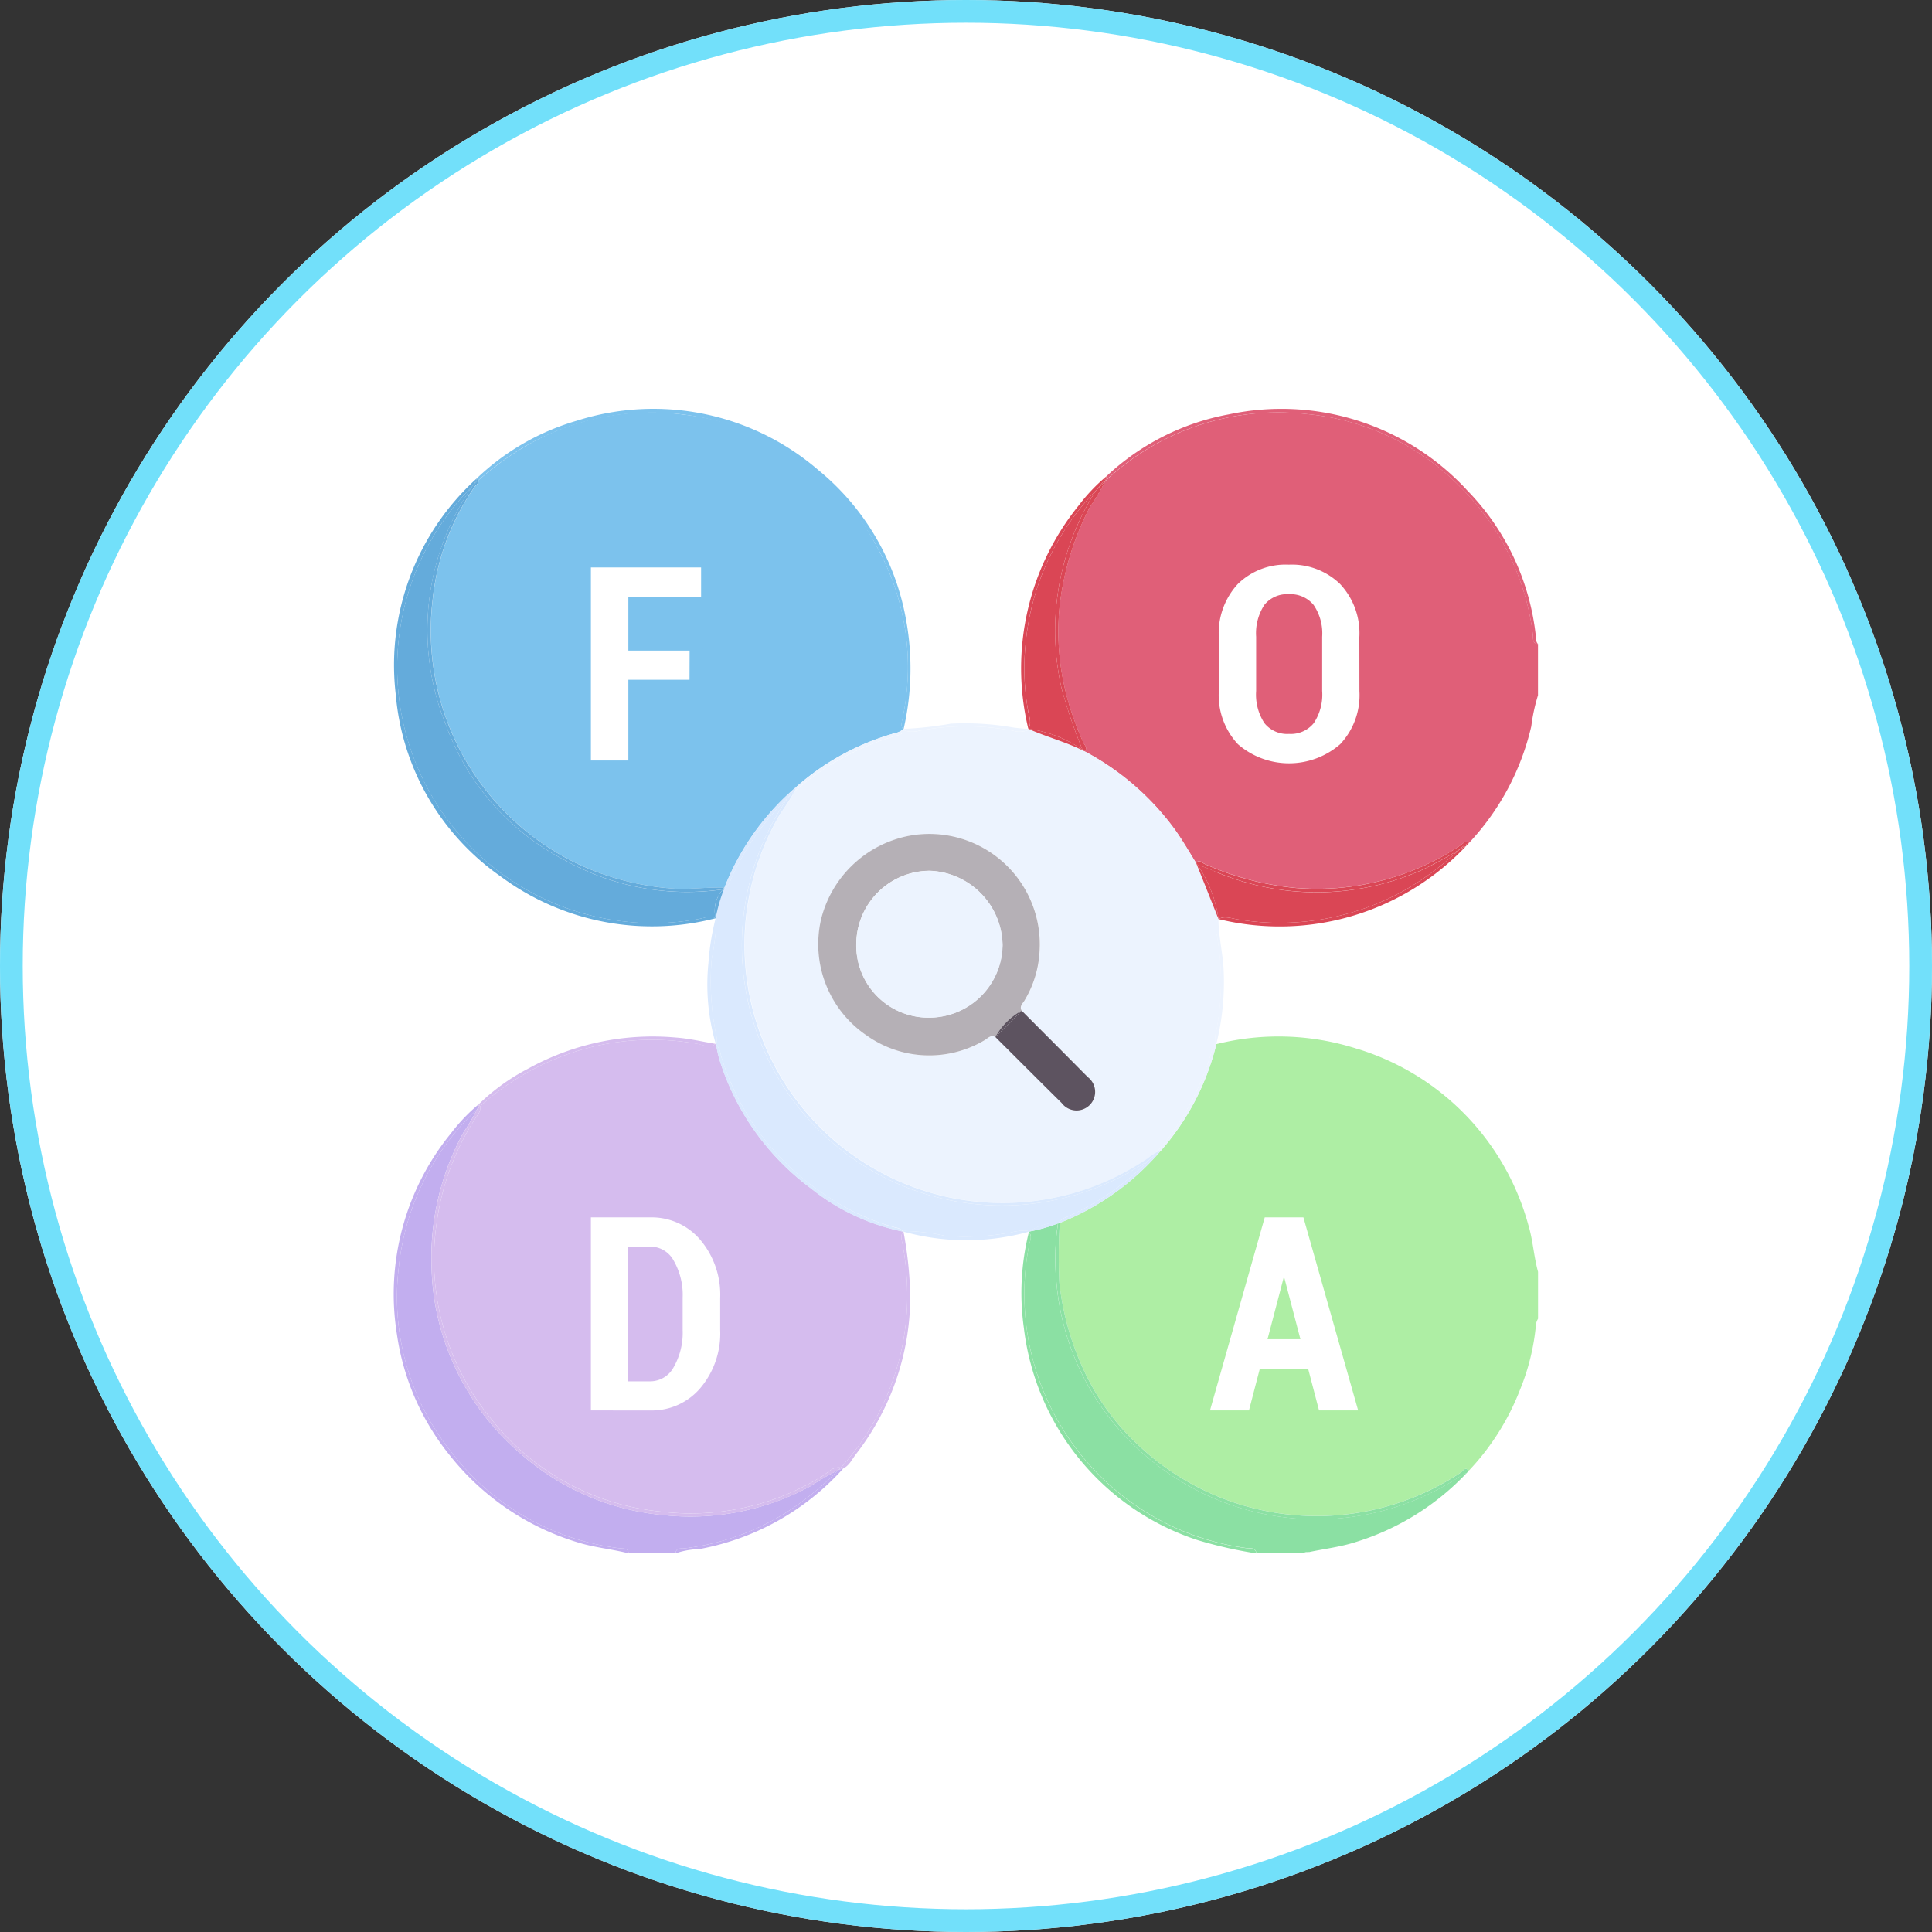 <svg xmlns="http://www.w3.org/2000/svg" xmlns:xlink="http://www.w3.org/1999/xlink" width="85" height="85" viewBox="0 0 85 85">
  <rect x="0" y="0" width="85" height="85" fill="#333333" stroke="none"/>
  <defs>
    <clipPath id="clip-path">
      <rect id="Rectángulo_300832" data-name="Rectángulo 300832" width="50.334" height="50.341" fill="none"/>
    </clipPath>
  </defs>
  <g id="Grupo_886183" data-name="Grupo 886183" transform="translate(-497.5 -23712)">
    <g id="Elipse_6616" data-name="Elipse 6616" transform="translate(497.5 23712)" fill="#fff" stroke="#72e0fa" stroke-width="1">
      <circle cx="42.5" cy="42.5" r="42.5" stroke="none"/>
      <circle cx="42.5" cy="42.5" r="42" fill="none"/>
    </g>
    <g id="Grupo_886159" data-name="Grupo 886159" transform="translate(514.833 23730)">
      <g id="Grupo_886158" data-name="Grupo 886158" clip-path="url(#clip-path)">
        <path id="Trazado_602211" data-name="Trazado 602211" d="M235.652,210.662a11.268,11.268,0,0,0-6.176-.2h0a11.08,11.08,0,0,1-2.459,4.706,11.312,11.312,0,0,1-4.427,3.157h0a23.447,23.447,0,0,0-.02,2.631,12.187,12.187,0,0,0,1.2,4.106,10.443,10.443,0,0,0,2.277,3.042,11.441,11.441,0,0,0,14.177,1.209c.1-.066.191-.278.361-.085a10.867,10.867,0,0,0,2.241-3.533,9.92,9.92,0,0,0,.717-2.935.8.8,0,0,1,.087-.219v-2.064c-.19-.686-.223-1.4-.435-2.088a11.188,11.188,0,0,0-7.542-7.729m-1.04,8.534a5.819,5.819,0,0,1-.933,0c-.435-.044-.586.086-.581.556.027,2.162.012,4.324.012,6.486,0,.115,0,.23,0,.344a.818.818,0,0,1-.8.877.857.857,0,0,1-.855-.888c-.013-1.163,0-2.326,0-3.489,0-1.147-.012-2.293.006-3.44.005-.34-.093-.474-.442-.446a7.907,7.907,0,0,1-.982,0,.861.861,0,0,1-.835-.751.783.783,0,0,1,.673-.838,2.01,2.01,0,0,1,.386-.061c1.343,0,2.686-.012,4.03,0,.694.007,1.075.308,1.086.8a.77.77,0,0,1-.761.844" transform="translate(-193.296 -182.524)" fill="#aeeea4"/>
        <path id="Trazado_602212" data-name="Trazado 602212" d="M243.3,10.91a11.025,11.025,0,0,0-3.16-6.46,10.868,10.868,0,0,0-6.728-3.236,11.115,11.115,0,0,0-8.8,2.822c-.045.042-.087.085-.132.128a10.039,10.039,0,0,1-.682,1.15,12.468,12.468,0,0,0-1.327,4.361,11.109,11.109,0,0,0,.4,4.242,13.351,13.351,0,0,0,.645,1.74c.05.117.221.235.047.385a11.666,11.666,0,0,1,4,3.472c.329.465.612.962.916,1.444h0c.149-.176.267-.006.384.044a12.733,12.733,0,0,0,3.981,1.051,11.388,11.388,0,0,0,7.264-1.866c.112-.072.2-.231.373-.106a11.176,11.176,0,0,0,2.746-5.138,7.861,7.861,0,0,1,.294-1.362V11.323c-.27-.03-.2-.256-.225-.413m-5.851-2.428q-.756,3.849-1.519,7.7c-.149.749-.53,1.1-1.127,1.041a1.054,1.054,0,0,1-.924-.884c-.509-1.673-1.03-3.343-1.547-5.013-.023-.075-.051-.149-.129-.376-.593,1.917-1.137,3.695-1.694,5.469a1.006,1.006,0,0,1-1.08.809q-.719-.038-.917-.93c-.007-.032-.013-.064-.02-.1q-.758-3.849-1.516-7.7c-.118-.6.092-1.019.567-1.119.542-.114.909.185,1.036.836.341,1.743.684,3.485,1.041,5.306a1.755,1.755,0,0,0,.321-.758c.478-1.529.943-3.061,1.412-4.593.132-.429.317-.8.852-.8s.724.35.857.787c.544,1.781,1.1,3.56,1.725,5.351.122-.577.248-1.154.363-1.732.24-1.2.472-2.406.711-3.609.117-.59.475-.869.988-.781.477.082.714.506.6,1.095" transform="translate(-193.189 -0.991)" fill="#e05f78"/>
        <path id="Trazado_602213" data-name="Trazado 602213" d="M254.058,3.62a11.109,11.109,0,0,0-10.431-3.3,10.677,10.677,0,0,0-5.394,2.721h0a1.458,1.458,0,0,1-.063.219c.044-.042.087-.086.132-.128A11.115,11.115,0,0,1,247.1.316a10.867,10.867,0,0,1,6.728,3.236,11.025,11.025,0,0,1,3.16,6.46c.021.157-.045.383.225.413-.093-.089-.078-.21-.091-.321a10.847,10.847,0,0,0-3.066-6.483" transform="translate(-206.882 -0.092)" fill="#e05f78"/>
        <path id="Trazado_602214" data-name="Trazado 602214" d="M13.744,253.763a10.766,10.766,0,0,0,5.282-2.15,12.99,12.99,0,0,0,1.471-1.291,10.092,10.092,0,0,0-1.2.692,11.109,11.109,0,0,1-6.586,1.278,10.972,10.972,0,0,1-6.146-2.651,11.206,11.206,0,0,1-3.263-4.629,10.823,10.823,0,0,1-.7-3.577,11.423,11.423,0,0,1,1.406-5.975,9.821,9.821,0,0,0,.6-1.017,11.066,11.066,0,0,0-3.449,6.941,10.909,10.909,0,0,0,2.308,8.142,11,11,0,0,0,7.438,4.238c.144.02.353-.032.364.221h2.064c.029-.27.253-.2.409-.222" transform="translate(-0.946 -203.644)" fill="#c2aeef"/>
        <path id="Trazado_602215" data-name="Trazado 602215" d="M9.96,252.288a11,11,0,0,1-7.438-4.238,10.909,10.909,0,0,1-2.308-8.142,11.065,11.065,0,0,1,3.449-6.941,1.575,1.575,0,0,0,.073-.223h0a7.806,7.806,0,0,0-1.217,1.271,11.187,11.187,0,0,0-2.387,8.869,10.922,10.922,0,0,0,2.332,5.323,11.382,11.382,0,0,0,5.629,3.821c.732.229,1.494.29,2.23.481-.011-.253-.219-.2-.363-.221" transform="translate(0 -202.168)" fill="#c2aeef"/>
        <path id="Trazado_602216" data-name="Trazado 602216" d="M101.68,354.768a1.936,1.936,0,0,0-.218.072,12.978,12.978,0,0,1-1.471,1.291,10.766,10.766,0,0,1-5.282,2.15c-.156.02-.38-.048-.409.222a3.444,3.444,0,0,1,1.044-.187,11.252,11.252,0,0,0,6.336-3.548" transform="translate(-81.912 -308.162)" fill="#c2aeef"/>
        <path id="Trazado_602217" data-name="Trazado 602217" d="M223.646,287.169c.677-.145,1.367-.223,2.031-.435a11.285,11.285,0,0,0,4.913-3.054,1.281,1.281,0,0,0-.333.178A11.5,11.5,0,0,1,217,283.369a11.31,11.31,0,0,1-4.473-8.1,10.259,10.259,0,0,1,.068-2.537c0-.01.009-.018.013-.027a7.02,7.02,0,0,1-1.288.363h0l0,.016c.167.192.035.418,0,.62a11.279,11.279,0,0,0,9.552,13.284c.174.026.411-.048.462.232H223.4a.2.2,0,0,1,.132-.05c.039,0,.077,0,.116-.006" transform="translate(-183.386 -236.884)" fill="#8be0a3"/>
        <path id="Trazado_602218" data-name="Trazado 602218" d="M239.668,283.444c-.17-.193-.263.019-.361.085a11.441,11.441,0,0,1-14.177-1.208,10.439,10.439,0,0,1-2.277-3.042,12.186,12.186,0,0,1-1.2-4.106,23.444,23.444,0,0,1,.02-2.631h0l-.069.022c0,.009-.009.017-.013.027a10.253,10.253,0,0,0-.068,2.537,11.31,11.31,0,0,0,4.473,8.1,11.5,11.5,0,0,0,13.254.488,1.283,1.283,0,0,1,.333-.178C239.611,283.5,239.64,283.474,239.668,283.444Z" transform="translate(-192.378 -236.738)" fill="#8be0a3"/>
        <path id="Trazado_602219" data-name="Trazado 602219" d="M219.993,289.5a11.279,11.279,0,0,1-9.552-13.284c.035-.2.168-.428,0-.62a11.056,11.056,0,0,0-.22,4.217,11.2,11.2,0,0,0,7.669,9.341,19.439,19.439,0,0,0,2.564.578c-.051-.28-.288-.206-.462-.232" transform="translate(-182.508 -239.388)" fill="#8be0a3"/>
        <path id="Trazado_602220" data-name="Trazado 602220" d="M14.372,4.353a10.607,10.607,0,0,0-1.852,5A11.376,11.376,0,0,0,18.8,20.895a11.849,11.849,0,0,0,4.029,1.115c.858.094,1.69-.045,2.533-.021a11.182,11.182,0,0,1,3.157-4.428h0a11.042,11.042,0,0,1,4.295-2.353.932.932,0,0,0,.415-.185c-.127-.136-.065-.311-.033-.475A10.928,10.928,0,0,0,32.06,6.978a10.912,10.912,0,0,0-8.509-5.8,10.957,10.957,0,0,0-7.08,1.468,13.887,13.887,0,0,0-1.937,1.423l-.009.009c.055.119-.1.2-.152.276m4.766,10.085a.758.758,0,0,1,.976.2,3.187,3.187,0,0,0,1.855.915,1.923,1.923,0,0,0,1.719-.5.977.977,0,0,0-.078-1.54,4.131,4.131,0,0,0-1.136-.567c-.59-.24-1.183-.472-1.774-.71a2.249,2.249,0,0,1-1.527-1.929A2.453,2.453,0,0,1,20.4,7.812a4.158,4.158,0,0,1,4.7.561.825.825,0,0,1,.143,1.064.788.788,0,0,1-1.087.2A4.272,4.272,0,0,0,22.6,8.957a1.693,1.693,0,0,0-1.552.4.789.789,0,0,0,.272,1.372c.887.377,1.789.72,2.663,1.124a2.76,2.76,0,0,1,1.582,1.776,2.872,2.872,0,0,1-2.172,3.429,2.982,2.982,0,0,1-.991.122,4.731,4.731,0,0,1-3.22-1.17,1.183,1.183,0,0,1-.488-.713.807.807,0,0,1,.446-.857" transform="translate(-10.819 -0.938)" fill="#7cc2ed"/>
        <path id="Trazado_602221" data-name="Trazado 602221" d="M27.741,3.138l.009-.009a13.9,13.9,0,0,1,1.937-1.423A11.248,11.248,0,0,1,45.277,6.04a10.927,10.927,0,0,1,1.132,7.569c-.032.164-.094.339.033.475l.019-.018a11.873,11.873,0,0,0,.087-4.9A10.955,10.955,0,0,0,42.7,2.675,11.113,11.113,0,0,0,32.081.51a10.685,10.685,0,0,0-4.409,2.544h0a.258.258,0,0,1,.069.085" transform="translate(-24.037 0)" fill="#7cc2ed"/>
        <path id="Trazado_602222" data-name="Trazado 602222" d="M137.267,112.312c-.217-.055-.287-.249-.382-.416a11.016,11.016,0,0,0-4.207-4.212c-.168-.095-.365-.161-.422-.382l0-.011c-.771-.382-1.609-.6-2.393-.948a.57.57,0,0,1-.046.065.989.989,0,0,1-.626.018,11.077,11.077,0,0,0-4.137,0,1.064,1.064,0,0,1-.627-.008.379.379,0,0,1-.053-.044c-.018.218-.215.236-.368.281a11.778,11.778,0,0,0-4.281,2.307c-.055.048-.105.1-.159.147a10.325,10.325,0,0,1-.612.961,11.358,11.358,0,0,0,16.132,15.187,3.644,3.644,0,0,1,.395-.271c.043-.047.087-.091.13-.138a11.782,11.782,0,0,0,2.3-4.277.933.933,0,0,1,.2-.406.9.9,0,0,1,.016-.517,11.578,11.578,0,0,0,.022-4.263,1.031,1.031,0,0,1,.012-.624.616.616,0,0,1,.07-.047h0l-.957-2.4m-4.693,10.561a.807.807,0,0,1-1.249-.07c-.977-.965-1.947-1.937-2.92-2.906-.21-.112-.336.071-.482.149a4.761,4.761,0,0,1-5.188-.222,4.853,4.853,0,0,1-1.992-5.115,4.958,4.958,0,0,1,3.827-3.654,4.859,4.859,0,0,1,5.781,5.111,4.65,4.65,0,0,1-.663,2.132c-.078.129-.232.252-.123.44.969.973,1.941,1.943,2.906,2.92a.81.81,0,0,1,.1,1.215" transform="translate(-101.948 -92.275)" fill="#ecf3fe"/>
        <path id="Trazado_602223" data-name="Trazado 602223" d="M170.674,105.369a.384.384,0,0,0,.053.044,1.064,1.064,0,0,0,.627.008,11.078,11.078,0,0,1,4.138,0,.989.989,0,0,0,.626-.017.579.579,0,0,0,.046-.065h0c-.21-.007-.417-.032-.626-.055a12.365,12.365,0,0,0-2.79-.175,15.413,15.413,0,0,1-2.068.229c0,.012,0,.021,0,.032" transform="translate(-148.253 -91.271)" fill="#ecf3fe"/>
        <path id="Trazado_602224" data-name="Trazado 602224" d="M257.648,212.684a11.782,11.782,0,0,1-2.3,4.277c-.042.047-.087.092-.13.138a.622.622,0,0,1,.194-.062,11.081,11.081,0,0,0,2.459-4.706.424.424,0,0,1-.025-.054.931.931,0,0,0-.2.406" transform="translate(-221.688 -184.391)" fill="#ecf3fe"/>
        <path id="Trazado_602225" data-name="Trazado 602225" d="M230.682,114.319c.056.221.254.287.422.382a11.016,11.016,0,0,1,4.207,4.212c.1.167.165.361.382.416l-.027-.069c-.3-.482-.587-.979-.916-1.445a11.664,11.664,0,0,0-4-3.472l-.073-.035,0,.011" transform="translate(-200.374 -99.291)" fill="#ecf3fe"/>
        <path id="Trazado_602226" data-name="Trazado 602226" d="M275.032,171.459a11.576,11.576,0,0,1-.022,4.263.9.9,0,0,0-.016.517l.023-.024.02-.009a11.24,11.24,0,0,0,.3-3.236c-.046-.733-.219-1.448-.226-2.181a.6.6,0,0,0-.07.047,1.03,1.03,0,0,0-.012.624" transform="translate(-238.838 -148.352)" fill="#ecf3fe"/>
        <path id="Trazado_602227" data-name="Trazado 602227" d="M275.219,212.058a.43.43,0,0,0,.025.054h0c.007-.029.012-.058.019-.087l-.021.009c-.009.008-.016.016-.023.024" transform="translate(-239.063 -184.171)" fill="#ecf3fe"/>
        <path id="Trazado_602228" data-name="Trazado 602228" d="M134.161,109.749h0a1.7,1.7,0,0,1-.083.21c.053-.049.1-.1.159-.147a11.775,11.775,0,0,1,4.281-2.307c.153-.045.349-.063.368-.281l-.016-.014a.933.933,0,0,1-.415.185,11.042,11.042,0,0,0-4.295,2.353" transform="translate(-116.464 -93.127)" fill="#ecf3fe"/>
        <path id="Trazado_602229" data-name="Trazado 602229" d="M170.555,107.091l.016.014c0-.011,0-.02,0-.032l-.019.018" transform="translate(-148.149 -93.007)" fill="#ecf3fe"/>
        <path id="Trazado_602230" data-name="Trazado 602230" d="M25.092,211.377a11.248,11.248,0,0,0-4.241.063,11.378,11.378,0,0,0-5.234,2.653l-.051.05c.057.222-.119.386-.223.555a11.2,11.2,0,0,0-1.674,4.527,11.061,11.061,0,0,0,2.412,8.688,10.852,10.852,0,0,0,7.393,4.044,11,11,0,0,0,7.165-1.56c.244-.149.464-.432.8-.367.021-.023.044-.044.065-.067a11.242,11.242,0,0,0,2.861-7.216,12.566,12.566,0,0,0-.2-2.531c-.033-.189-.118-.394.029-.573a9.453,9.453,0,0,1-4.067-1.906,11.159,11.159,0,0,1-4-5.6c-.078-.246-.121-.5-.181-.756h0c-.277.2-.572.039-.846-.009m3.131,11.094a5.073,5.073,0,0,1-10.147-.05,5.073,5.073,0,0,1,10.147.05" transform="translate(-11.784 -183.46)" fill="#d5bcee"/>
        <path id="Trazado_602231" data-name="Trazado 602231" d="M28.541,213.212a11.376,11.376,0,0,1,5.234-2.653,11.248,11.248,0,0,1,4.241-.063c.274.048.569.209.846.009-.592-.1-1.181-.242-1.777-.282a11.314,11.314,0,0,0-6.467,1.367,9.19,9.19,0,0,0-2.172,1.564.432.432,0,0,1,.044.108l.051-.05" transform="translate(-24.709 -182.578)" fill="#d5bcee"/>
        <path id="Trazado_602232" data-name="Trazado 602232" d="M152.323,276.015a12.566,12.566,0,0,1,.2,2.531,11.241,11.241,0,0,1-2.861,7.216c-.021.023-.044.044-.065.067a.607.607,0,0,1,.115.034c.266-.13.384-.4.548-.615a11.366,11.366,0,0,0,2.4-6.945,17.341,17.341,0,0,0-.3-2.86l-.009,0c-.147.179-.062.384-.029.573" transform="translate(-129.944 -239.257)" fill="#d5bcee"/>
        <path id="Trazado_602233" data-name="Trazado 602233" d="M29.779,249.822a11.005,11.005,0,0,1-7.165,1.56,10.854,10.854,0,0,1-7.393-4.044,11.062,11.062,0,0,1-2.412-8.688,11.2,11.2,0,0,1,1.674-4.527c.1-.17.28-.333.223-.555-.04.038-.079.077-.118.115a9.8,9.8,0,0,1-.6,1.017,11.423,11.423,0,0,0-1.406,5.975,10.821,10.821,0,0,0,.7,3.577,11.206,11.206,0,0,0,3.263,4.629,10.974,10.974,0,0,0,6.146,2.651,11.11,11.11,0,0,0,6.586-1.278,10.09,10.09,0,0,1,1.2-.692c.034-.035.069-.07.1-.106-.335-.065-.556.217-.8.367" transform="translate(-10.925 -202.883)" fill="#d5bcee"/>
        <path id="Trazado_602234" data-name="Trazado 602234" d="M27.96,232.744h0a1.592,1.592,0,0,1-.074.223c.039-.038.078-.077.118-.115a.437.437,0,0,0-.044-.108" transform="translate(-24.223 -202.168)" fill="#d5bcee"/>
        <path id="Trazado_602235" data-name="Trazado 602235" d="M148.819,354.616a2,2,0,0,1,.218-.072.607.607,0,0,0-.115-.034c-.033.036-.068.07-.1.106" transform="translate(-129.269 -307.938)" fill="#d5bcee"/>
        <path id="Trazado_602236" data-name="Trazado 602236" d="M121.307,148.808a.651.651,0,0,1,.343-.249,11.641,11.641,0,0,0,3.654-2.53,11.443,11.443,0,0,1-15.9-15.932,11.644,11.644,0,0,0-2.521,3.617.71.71,0,0,1-.3.409,7.232,7.232,0,0,0-.366,1.285l0,.013a.483.483,0,0,1,.045.043,11.9,11.9,0,0,1-.214,1.744,11.559,11.559,0,0,0,.176,3.212,1.192,1.192,0,0,1,.036.483c-.012.01-.024.019-.036.027v0a.955.955,0,0,1,.236.527,11.187,11.187,0,0,0,4.708,6.2,9.836,9.836,0,0,0,2.979,1.354.548.548,0,0,1,.332.177c.007-.008.012-.017.02-.025a9.152,9.152,0,0,1,1.84.218,11.17,11.17,0,0,0,2.875-.151,2.229,2.229,0,0,1,.726-.077.467.467,0,0,1,.051.047l.014,0h0a2.2,2.2,0,0,1,1.3-.386" transform="translate(-92.071 -113.006)" fill="#dae9fe"/>
        <path id="Trazado_602237" data-name="Trazado 602237" d="M105.249,175.627a11.559,11.559,0,0,1-.176-3.212,11.9,11.9,0,0,0,.214-1.744.465.465,0,0,0-.045-.043,10.865,10.865,0,0,0-.314,1.952,9.38,9.38,0,0,0,.321,3.557c.012-.009.024-.017.036-.027a1.193,1.193,0,0,0-.036-.483" transform="translate(-91.093 -148.213)" fill="#dae9fe"/>
        <path id="Trazado_602238" data-name="Trazado 602238" d="M222.895,251.418a.651.651,0,0,0-.343.249l.058,0h0a11.309,11.309,0,0,0,4.427-3.157c-.159.131-.323.255-.488.376a11.642,11.642,0,0,1-3.654,2.53" transform="translate(-193.315 -215.865)" fill="#dae9fe"/>
        <path id="Trazado_602239" data-name="Trazado 602239" d="M176.056,275.059a2.229,2.229,0,0,0-.726.077,11.177,11.177,0,0,1-2.875.151,9.128,9.128,0,0,0-1.84-.218c-.008.008-.013.017-.02.025l.005.006a10.3,10.3,0,0,0,5.507.006.452.452,0,0,0-.051-.047" transform="translate(-148.184 -238.913)" fill="#dae9fe"/>
        <path id="Trazado_602240" data-name="Trazado 602240" d="M212.662,272.9a7.021,7.021,0,0,0,1.288-.363c0-.008.007-.016.011-.024a2.2,2.2,0,0,0-1.3.386" transform="translate(-184.725 -236.715)" fill="#dae9fe"/>
        <path id="Trazado_602241" data-name="Trazado 602241" d="M222.475,272.53c0,.007-.008.016-.011.024l.069-.022-.058,0" transform="translate(-193.239 -236.728)" fill="#dae9fe"/>
        <path id="Trazado_602242" data-name="Trazado 602242" d="M110.536,130.962c-.007.022-.014.044-.021.066a.711.711,0,0,0,.3-.409A11.642,11.642,0,0,1,113.331,127c.116-.159.236-.316.362-.468a11.181,11.181,0,0,0-3.157,4.428" transform="translate(-95.997 -109.911)" fill="#dae9fe"/>
        <path id="Trazado_602243" data-name="Trazado 602243" d="M134.242,144.279a11.355,11.355,0,0,1-16.132-15.187,10.3,10.3,0,0,0,.613-.961c-.094.086-.189.17-.279.258a11.443,11.443,0,0,0,15.9,15.932c.1-.1.2-.208.295-.314a3.7,3.7,0,0,0-.395.271" transform="translate(-101.109 -111.299)" fill="#dae9fe"/>
        <path id="Trazado_602244" data-name="Trazado 602244" d="M253.269,248.574c-.1.106-.194.212-.295.314.166-.12.329-.244.488-.375h0a.622.622,0,0,0-.194.062" transform="translate(-219.741 -215.865)" fill="#dae9fe"/>
        <path id="Trazado_602245" data-name="Trazado 602245" d="M132.313,126.534h0c-.126.153-.246.309-.362.468.091-.088.185-.173.279-.258a1.7,1.7,0,0,0,.082-.21" transform="translate(-114.617 -109.911)" fill="#dae9fe"/>
        <path id="Trazado_602246" data-name="Trazado 602246" d="M107.941,213.338a11.159,11.159,0,0,0,4,5.6,9.454,9.454,0,0,0,4.068,1.907l0,0a.548.548,0,0,0-.332-.177A9.835,9.835,0,0,1,112.7,219.3a11.187,11.187,0,0,1-4.708-6.2.955.955,0,0,0-.236-.527c.059.252.1.51.181.756" transform="translate(-93.604 -184.655)" fill="#dae9fe"/>
        <path id="Trazado_602247" data-name="Trazado 602247" d="M170.568,275.412l.009,0-.005-.006,0,0" transform="translate(-148.16 -239.228)" fill="#dae9fe"/>
        <path id="Trazado_602248" data-name="Trazado 602248" d="M15.044,44.827a1.393,1.393,0,0,1,.323-1.273,11.032,11.032,0,0,1-6.946-1.278,10.829,10.829,0,0,1-5.24-5.951A11.106,11.106,0,0,1,4.344,25.816,11.251,11.251,0,0,0,14.4,44.838c.206-.037.431-.165.632-.007l.016,0h0" transform="translate(-0.892 -22.425)" fill="#64abdb"/>
        <path id="Trazado_602249" data-name="Trazado 602249" d="M13.624,42.61a11.353,11.353,0,0,1-5.064-.194A11.254,11.254,0,0,1,3.572,23.588c.036-.053.07-.106.107-.159a.416.416,0,0,0,.076-.178A11.082,11.082,0,0,0,.2,32.764a10.879,10.879,0,0,0,4.611,7.99A11.175,11.175,0,0,0,14.256,42.6c-.2-.157-.427-.03-.632.007" transform="translate(-0.12 -20.197)" fill="#64abdb"/>
        <path id="Trazado_602250" data-name="Trazado 602250" d="M21.809,41.828a11.853,11.853,0,0,1-4.029-1.115A11.376,11.376,0,0,1,11.5,29.169a10.608,10.608,0,0,1,1.852-5c.054-.079.206-.157.152-.276-.086.083-.169.168-.252.252a11.107,11.107,0,0,0-1.163,10.509,10.829,10.829,0,0,0,5.24,5.951,11.032,11.032,0,0,0,6.946,1.278c.021-.026.041-.053.063-.078-.844-.024-1.675.115-2.533.021" transform="translate(-9.803 -20.756)" fill="#64abdb"/>
        <path id="Trazado_602251" data-name="Trazado 602251" d="M26.278,23.587c.083-.085.166-.169.252-.252a.259.259,0,0,0-.069-.085.415.415,0,0,1-.076.178c-.037.053-.071.106-.107.159" transform="translate(-22.826 -20.196)" fill="#64abdb"/>
        <path id="Trazado_602252" data-name="Trazado 602252" d="M107.766,160.757a1.393,1.393,0,0,0-.323,1.273h0a7.206,7.206,0,0,1,.366-1.285l-.018.009-.025,0" transform="translate(-93.29 -139.627)" fill="#64abdb"/>
        <path id="Trazado_602253" data-name="Trazado 602253" d="M110.191,160.322l.025,0,.018-.009.021-.066c-.023.026-.042.052-.063.078" transform="translate(-95.715 -139.193)" fill="#64abdb"/>
        <path id="Trazado_602254" data-name="Trazado 602254" d="M212.735,35.722a11.484,11.484,0,0,1,1.471-8.579c.024-.039.05-.077.077-.114a11.192,11.192,0,0,0-3.128,6.853,10.475,10.475,0,0,0,.122,2.888c.046.251.164.524.008.776a5.4,5.4,0,0,1,2.382.921,22.619,22.619,0,0,1-.932-2.745" transform="translate(-183.373 -23.479)" fill="#da4655"/>
        <path id="Trazado_602255" data-name="Trazado 602255" d="M210.473,32.822a10.475,10.475,0,0,1-.122-2.888,11.191,11.191,0,0,1,3.128-6.853,3.885,3.885,0,0,0,.442-.6,7.75,7.75,0,0,0-1.212,1.27,11.389,11.389,0,0,0-2.231,9.844h0c.156-.253.037-.525-.008-.776" transform="translate(-182.57 -19.53)" fill="#da4655"/>
        <path id="Trazado_602256" data-name="Trazado 602256" d="M223.236,24.53c-.027.037-.053.074-.076.114a11.483,11.483,0,0,0-1.471,8.579,22.617,22.617,0,0,0,.932,2.745l.083.063c.174-.15,0-.268-.047-.385a13.353,13.353,0,0,1-.645-1.74,11.11,11.11,0,0,1-.4-4.242,12.473,12.473,0,0,1,1.326-4.361,10.01,10.01,0,0,0,.682-1.15q-.195.186-.379.378" transform="translate(-192.327 -20.979)" fill="#da4655"/>
        <path id="Trazado_602257" data-name="Trazado 602257" d="M235.664,22.7a1.473,1.473,0,0,0,.063-.219,3.878,3.878,0,0,1-.442.6q.184-.192.379-.378" transform="translate(-204.376 -19.53)" fill="#da4655"/>
        <path id="Trazado_602258" data-name="Trazado 602258" d="M214.846,108.008a5.394,5.394,0,0,0-2.382-.921h0c.784.35,1.621.566,2.393.948l-.01-.028" transform="translate(-184.552 -93.02)" fill="#da4655"/>
        <path id="Trazado_602259" data-name="Trazado 602259" d="M212.444,107.084h0" transform="translate(-184.532 -93.016)" fill="#da4655"/>
        <path id="Trazado_602260" data-name="Trazado 602260" d="M230.61,114.123l.073.035-.083-.063.01.028" transform="translate(-200.306 -99.106)" fill="#da4655"/>
        <path id="Trazado_602261" data-name="Trazado 602261" d="M278.381,266.559c-1.343-.013-2.686-.005-4.03,0a2.009,2.009,0,0,0-.386.061.783.783,0,0,0-.673.838.861.861,0,0,0,.835.751,7.9,7.9,0,0,0,.982,0c.349-.028.447.106.442.446-.018,1.146-.007,2.293-.006,3.44,0,1.163-.008,2.326,0,3.489a.857.857,0,0,0,.855.888.818.818,0,0,0,.8-.877c.006-.114,0-.229,0-.344,0-2.162.015-4.324-.012-6.486-.006-.47.145-.6.581-.556a5.817,5.817,0,0,0,.933,0,.771.771,0,0,0,.761-.845c-.011-.5-.392-.8-1.086-.8" transform="translate(-237.39 -231.535)" fill="#aeeea4" stroke="#aeeea4" stroke-width="1"/>
        <path id="Trazado_602262" data-name="Trazado 602262" d="M266.839,48.5c-.513-.088-.87.19-.988.781-.239,1.2-.471,2.406-.711,3.608-.115.579-.242,1.155-.363,1.732-.63-1.791-1.181-3.57-1.725-5.351-.134-.437-.323-.792-.857-.787s-.72.373-.852.8c-.469,1.532-.935,3.064-1.412,4.593a1.758,1.758,0,0,1-.321.758c-.357-1.821-.7-3.563-1.041-5.306-.127-.651-.494-.95-1.036-.836-.474.1-.685.519-.567,1.119q.759,3.849,1.516,7.7c.006.032.012.064.02.1q.2.893.917.93a1.006,1.006,0,0,0,1.08-.809c.557-1.774,1.1-3.551,1.694-5.469.078.227.106.3.129.376.517,1.671,1.038,3.34,1.547,5.013a1.054,1.054,0,0,0,.923.884c.6.058.978-.291,1.127-1.041q.765-3.847,1.519-7.7c.116-.589-.121-1.013-.6-1.095" transform="translate(-223.179 -42.102)" fill="#e05f78" stroke="#e05f78" stroke-width="1"/>
        <path id="Trazado_602263" data-name="Trazado 602263" d="M270.83,150.62a11.281,11.281,0,0,0,7.273-1.22,12.581,12.581,0,0,0,2.268-1.631c.078-.067.153-.139.23-.208a17.4,17.4,0,0,1-1.611.88,11.4,11.4,0,0,1-9.062.107,6.628,6.628,0,0,0-.84-.326,5.612,5.612,0,0,1,.926,2.389h0c.265-.152.547-.035.814.008" transform="translate(-233.738 -128.176)" fill="#da4655"/>
        <path id="Trazado_602264" data-name="Trazado 602264" d="M269.539,146.3a11.4,11.4,0,0,0,9.062-.107,17.424,17.424,0,0,0,1.611-.88,1.516,1.516,0,0,1,.431-.293c-.17-.125-.261.034-.373.106A11.388,11.388,0,0,1,273.005,147a12.733,12.733,0,0,1-3.981-1.051c-.117-.05-.235-.221-.384-.044h0c.02.026.039.052.059.078a6.645,6.645,0,0,1,.84.325" transform="translate(-233.349 -125.932)" fill="#da4655"/>
        <path id="Trazado_602265" data-name="Trazado 602265" d="M286.507,146.748a12.575,12.575,0,0,1-2.268,1.631,11.282,11.282,0,0,1-7.273,1.22c-.267-.043-.55-.161-.814-.008a11.281,11.281,0,0,0,10.878-3.2q-.148.074-.293.154c-.077.069-.152.141-.23.208" transform="translate(-239.874 -127.155)" fill="#da4655"/>
        <path id="Trazado_602266" data-name="Trazado 602266" d="M357.021,145.471c.046-.046.092-.091.137-.139a1.513,1.513,0,0,0-.43.293q.145-.08.293-.154" transform="translate(-309.865 -126.24)" fill="#da4655"/>
        <path id="Trazado_602267" data-name="Trazado 602267" d="M268.881,152.532l-.029-.008h0l.957,2.4a5.612,5.612,0,0,0-.926-2.389" transform="translate(-233.531 -132.486)" fill="#da4655"/>
        <path id="Trazado_602268" data-name="Trazado 602268" d="M268.67,152.069l.029.008c-.02-.026-.038-.052-.059-.078l.028.069h0" transform="translate(-233.349 -132.031)" fill="#da4655"/>
        <path id="Trazado_602269" data-name="Trazado 602269" d="M60.348,57.284a4.73,4.73,0,0,0,3.22,1.17,2.981,2.981,0,0,0,.991-.122A2.872,2.872,0,0,0,66.731,54.9a2.76,2.76,0,0,0-1.582-1.776c-.874-.4-1.776-.747-2.663-1.124a.789.789,0,0,1-.272-1.372,1.693,1.693,0,0,1,1.552-.4,4.271,4.271,0,0,1,1.562.679.788.788,0,0,0,1.087-.2.825.825,0,0,0-.143-1.064,4.158,4.158,0,0,0-4.7-.561,2.454,2.454,0,0,0-1.224,2.495,2.249,2.249,0,0,0,1.527,1.929c.591.238,1.184.47,1.774.71a4.131,4.131,0,0,1,1.135.567.977.977,0,0,1,.078,1.54,1.924,1.924,0,0,1-1.719.5,3.188,3.188,0,0,1-1.855-.915.758.758,0,0,0-.976-.2.808.808,0,0,0-.446.857,1.183,1.183,0,0,0,.488.713" transform="translate(-51.987 -42.214)" fill="#7cc2ed" stroke="#7cc2ed" stroke-width="1"/>
        <path id="Trazado_602270" data-name="Trazado 602270" d="M151.077,150.094c-.109-.188.045-.31.123-.44a4.651,4.651,0,0,0,.663-2.132,4.859,4.859,0,0,0-5.781-5.111,4.958,4.958,0,0,0-3.827,3.654,4.853,4.853,0,0,0,1.992,5.115,4.761,4.761,0,0,0,5.188.222c.147-.078.272-.262.482-.149a2.974,2.974,0,0,1,1.159-1.159m-.845-2.865A3.231,3.231,0,0,1,147,150.4a3.173,3.173,0,0,1-3.2-3.244,3.242,3.242,0,0,1,3.24-3.216,3.326,3.326,0,0,1,3.193,3.284" transform="translate(-123.461 -123.631)" fill="#b5b0b6"/>
        <path id="Trazado_602271" data-name="Trazado 602271" d="M202.548,201.44q-.56.6-1.159,1.159c.973.969,1.943,1.941,2.92,2.906a.818.818,0,1,0,1.145-1.145c-.965-.977-1.937-1.947-2.906-2.92" transform="translate(-174.933 -174.977)" fill="#5d5360"/>
        <path id="Trazado_602272" data-name="Trazado 602272" d="M202.548,201.44a2.973,2.973,0,0,0-1.159,1.159q.6-.56,1.159-1.159" transform="translate(-174.933 -174.977)" fill="#5d5360"/>
        <path id="Trazado_602273" data-name="Trazado 602273" d="M47.888,263.247a5.073,5.073,0,1,0,5.1-5.038,5.08,5.08,0,0,0-5.1,5.038m8.526-.03a3.331,3.331,0,0,1-3.42,3.453,3.431,3.431,0,1,1,.017-6.862,3.373,3.373,0,0,1,3.4,3.409" transform="translate(-41.597 -224.285)" fill="#d5bcee" stroke="#d5bcee" stroke-width="1"/>
        <path id="Trazado_602274" data-name="Trazado 602274" d="M158,154.631a3.242,3.242,0,0,0-3.24,3.216,3.173,3.173,0,0,0,3.2,3.244,3.231,3.231,0,0,0,3.237-3.175A3.326,3.326,0,0,0,158,154.631" transform="translate(-134.418 -134.317)" fill="#ecf3fe"/>
        <path id="Trazado_602275" data-name="Trazado 602275" d="M60.345,273.863a3.43,3.43,0,0,0,3.469,3.394,3.331,3.331,0,0,0,3.42-3.453,3.373,3.373,0,0,0-3.4-3.409,3.457,3.457,0,0,0-3.486,3.468" transform="translate(-52.418 -234.874)" fill="#d5bcee"/>
        <path id="Trazado_602276" data-name="Trazado 602276" d="M70.291,57.965H67.6v3.552H65.952V53.025H70.8v1.289H67.6v2.368h2.695Z" transform="translate(-57.288 -46.059)" fill="#fff"/>
        <path id="Trazado_602277" data-name="Trazado 602277" d="M282.451,57.651a3.149,3.149,0,0,1-.846,2.339,3.43,3.43,0,0,1-4.5,0,3.161,3.161,0,0,1-.84-2.339V55.283a3.19,3.19,0,0,1,.837-2.342,3.007,3.007,0,0,1,2.243-.849,3.047,3.047,0,0,1,2.254.849,3.164,3.164,0,0,1,.849,2.342Zm-1.639-2.386a2.214,2.214,0,0,0-.376-1.4,1.309,1.309,0,0,0-1.088-.473,1.277,1.277,0,0,0-1.079.47,2.279,2.279,0,0,0-.362,1.4v2.386a2.3,2.3,0,0,0,.365,1.417,1.282,1.282,0,0,0,1.082.473,1.3,1.3,0,0,0,1.088-.473,2.272,2.272,0,0,0,.37-1.417Z" transform="translate(-239.975 -45.249)" fill="#fff"/>
        <path id="Trazado_602278" data-name="Trazado 602278" d="M65.951,279.178v-8.493H68.57a2.8,2.8,0,0,1,2.2.995,3.738,3.738,0,0,1,.869,2.552v1.406a3.724,3.724,0,0,1-.869,2.552,2.8,2.8,0,0,1-2.2.989Zm1.645-7.2v5.92h.974a1.171,1.171,0,0,0,1.027-.63,3.045,3.045,0,0,0,.391-1.627V274.22A3.021,3.021,0,0,0,69.6,272.6a1.171,1.171,0,0,0-1.027-.63Z" transform="translate(-57.287 -235.125)" fill="#fff"/>
        <path id="Trazado_602279" data-name="Trazado 602279" d="M277.608,277.34h-2.123l-.478,1.837h-1.715l2.409-8.493h1.7l2.409,8.493h-1.721Zm-1.785-1.295h1.447l-.706-2.695h-.035Z" transform="translate(-237.39 -235.125)" fill="#fff"/>
      </g>
    </g>
  </g>
</svg>
